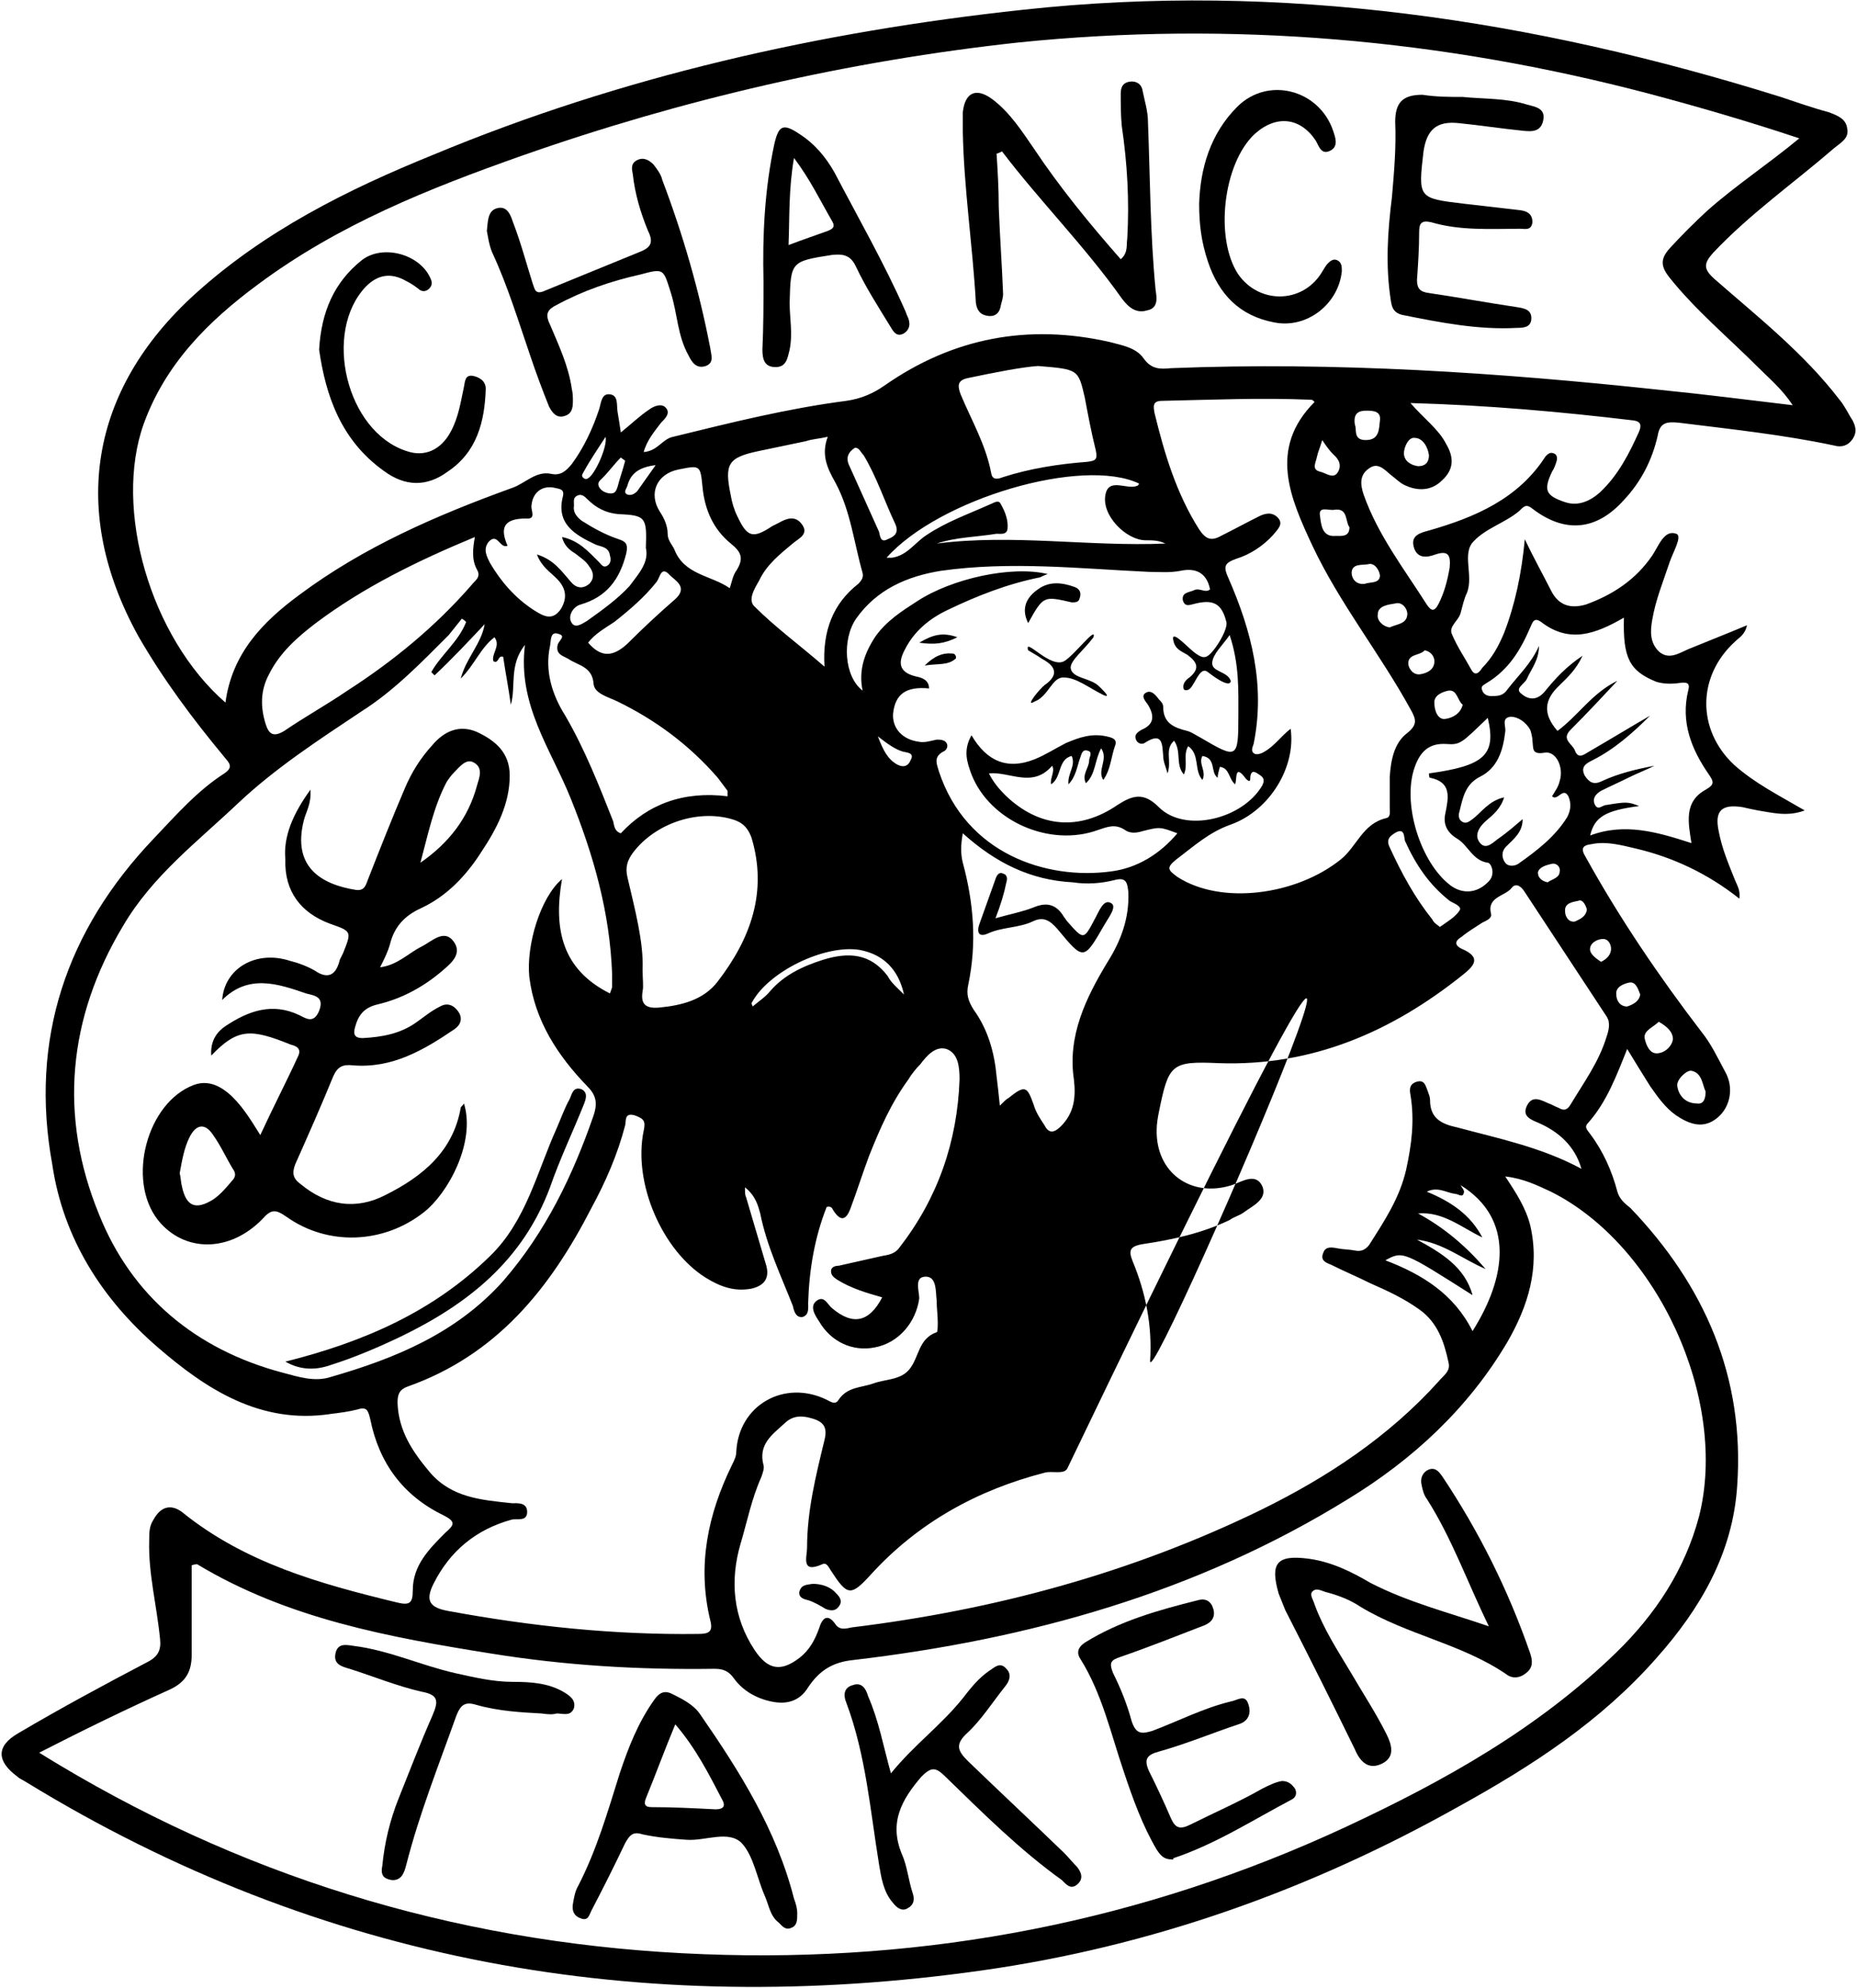 <?xml version="1.0" encoding="utf-8"?>
<!-- Generator: Adobe Illustrator 22.0.1, SVG Export Plug-In . SVG Version: 6.00 Build 0)  -->
<svg version="1.1" id="Layer_1" xmlns="http://www.w3.org/2000/svg" xmlns:xlink="http://www.w3.org/1999/xlink" x="0px" y="0px"
	 viewBox="0 0 170.5 182.5" style="enable-background:new 0 0 170.5 182.5;" xml:space="preserve">
<g>
	<path d="M140,49.5c0.9,1.9,1.7,3.3,2.4,4.7c0.7,1.4,1.8,1.7,3.2,1.3c2.5-0.9,4.6-2.3,6.1-4.5c0.6-0.9,1.1-2.4,2.2-2
		c0.6,0.2-0.3,1.7-0.6,2.6c-0.6,1.8-1.3,3.5-1.6,5.3c-0.2,1.1-0.2,2.1,0.6,2.9c0.9,0.8,1.8,0.2,2.7-0.2c1.7-0.7,3.5-1.4,5.4-2.2
		c-0.2,0.9-0.7,1.1-1.1,1.5c-3.5,3.2-3.5,8.1-0.1,11.3c1.9,1.7,4.1,2.8,6.5,4.2c-1.6,0.6-3,0.2-4.3,0c-0.5-0.1-1-0.2-1.4-0.3
		c-1.9-0.3-2.6,0.3-2.2,2.2c0.3,1.6,0.9,3,1.5,4.5c0.2,0.5,0.5,0.9,0.4,1.7c-2.9-2.3-6.1-3.8-9.5-4.6c-1.3-0.3-2.7-0.7-4.1-0.4
		c-0.8,0.1-1,0.4-0.5,1.2c3.1,5.6,6.7,10.9,10.6,16c0.9,1.1,1.5,2.4,2.2,3.7c0.8,1.4,0.5,3.2-0.7,4.2c-1.3,1.1-2.6,0.6-3.8-0.2
		c-1-0.7-1.7-1.7-2.4-2.7c-0.7-1.1-1.3-2.1-2.1-3.4c-1,2.5-1.9,4.9-3.6,6.8c-0.4,0.4,0,0.7,0.2,1c1.2,1.6,2,3.4,2.5,5.3
		c0.2,0.7,0.7,1.1,1.2,1.5c6.8,7.1,10.5,15.5,9.8,25.5c-0.4,6.2-3.4,11.3-7.4,15.8c-5.1,5.8-11.4,9.9-18.1,13.6
		c-13.7,7.7-28.3,12.9-43.9,15.1c-31.2,4.4-60.6-0.7-87.7-17.3c-0.3-0.2-0.6-0.3-0.8-0.5c-1.9-1.4-2-2.8,0.1-4
		c3.9-2.3,7.8-4.4,11.8-6.5c1-0.5,1.3-1.1,1.2-2.1c-0.3-3.1-1.1-6.1-1-9.1c0-0.7,0-1.3,0.4-1.9c0.6-1.1,1.5-1.5,2.6-0.7
		c5.8,4.7,12.7,6.6,19.7,8.3c1.2,0.3,1.5,0.1,1.5-1.1c0-2.3,1.5-3.8,3-5.3c0.8-0.7,1-1-0.2-1.6c-3.7-1.8-5.9-4.8-6.7-8.8
		c-0.2-0.8-0.3-1.2-1.2-0.9c-0.8,0.2-1.6,0.3-2.4,0.4c-6.5,1-11.5-2.3-15.9-6.1c-5.1-4.4-8.7-10-9.7-16.8C2.7,95.4,6.1,85.4,14.1,77
		c2-2.1,4-4.4,6.5-6c0.9-0.6,0.4-1,0-1.5c-2.9-3.5-5.6-7.1-7.9-11.1c-6.3-11.4-4.5-22.6,5.2-31.4c6.4-5.8,14-9.6,21.9-12.8
		C57.1,7,75.3,2.9,93.9,0.9c23.8-2.6,46.9,0.9,69.6,8c1.5,0.5,2.9,1,4.4,1.4c0.8,0.3,1.6,0.6,1.7,1.5c0.2,0.9-0.6,1.3-1.2,1.8
		c-3.7,3.2-7.7,6-11.1,9.6c-0.9,1-0.9,1.5,0.1,2.4c4,3.5,8.2,6.8,11.5,11.1c0.5,0.6,0.8,1.3,1.2,1.9c0.3,0.6,0.4,1.1,0,1.7
		c-0.4,0.6-1,0.8-1.7,0.6c-4.7-1-9.5-1.5-14.3-2.1c-1.1-0.1-1.7,0-1.9,1.2c-0.5,2.2-1.5,4.2-3.1,5.9c-2.5,2.8-5.4,3.1-8.4,0.8
		c-0.5-0.4-0.7-0.3-1.1,0.1c0,0-0.1,0.1-0.1,0.1c-1.3,1.1-3.1,1.6-4.2,2.8c-1.1,1.1,0,3.1-0.6,4.7c-0.3,0.6-0.4,1.2-0.6,1.9
		c-0.2,0.7-1.1,1.2-0.8,1.9c0.5,1.2,1.2,2.2,1.8,3.3c0.4,0.7,0.8,0.1,1-0.2c0.9-0.9,1.5-2,2-3.2C139.1,55.5,139.7,52.7,140,49.5z
		 M165.2,12.7c-4.8-1.6-9.3-2.9-13.8-4.1c-19-5-38.3-6.7-57.9-4.7C77.9,5.6,62.7,9.1,47.9,14.3c-8.5,3-16.8,6.3-24.2,11.8
		c-4.6,3.4-8.5,7.3-10.5,12.8c-2.8,7.8,0.6,19.6,7.5,25.6c0.6-4.5,3.4-7.4,6.8-9.9c5.9-4.4,12.6-7.3,19.5-9.8
		c1.2-0.4,2.2-1.6,3.6-1.3c0.9,0.2,1.4-0.3,1.9-0.9c1.1-1.5,1.9-3.2,2.5-5c0.2-0.6,0.2-1.5,1-1.4c0.8,0.1,0.6,1,0.7,1.6
		c0.1,0.6,0.2,1.2,0.3,1.9c1-0.8,1.7-1.5,2.6-2.1c0.4-0.3,1.1-0.6,1.5-0.2c0.5,0.5,0,1-0.4,1.4c-0.6,0.8-1.3,1.6-1.6,2.7
		c1.3-0.1,1.7-1.2,2.7-1.4c5.3-1.3,10.5-2.6,15.9-3.3c1.4-0.2,2.5-0.7,3.5-1.4c6.3-4.4,13.2-5.7,20.7-4c1.1,0.3,2.4,0.5,3.1,1.5
		c0.7,1,1.5,1,2.5,0.9c15.1-0.6,30.1,0.4,45,2c4,0.4,7.9,0.9,12.1,1.4c-1-1.5-2.1-2.4-3.2-3.5c-2.7-2.7-5.7-5.2-8.1-8.2
		c-0.8-1-0.9-1.7,0-2.7c1.1-1.2,2.3-2.4,3.5-3.5C159.4,17,162.3,15.1,165.2,12.7z M3.6,160.9c0.8,0.5,1.3,0.8,1.8,1.1
		c18.2,10.9,38,16.6,59.2,17.4c20.6,0.8,40.3-3,59-11.7c9-4.2,17.6-9,24.8-16c3.6-3.5,6.3-7.6,7.6-12.5c2.7-10.7-3.8-24.9-13.6-29.8
		c-1.3-0.6-2.5-1.2-4.2-1.4c1,1.5,1.9,2.9,2.3,4.5c0.9,3.9-0.2,7.4-2.1,10.7c-3.6,6.1-8.7,10.8-14.6,14.4
		c-13.9,8.6-29.3,12.9-45.5,14.8c-1.9,0.2-3.1,1-4.1,2.5c-0.8,1.3-2,1.6-3.4,1.3c-1.4-0.3-2.6-1-3.4-2.1c-0.5-0.7-1-0.9-1.8-0.9
		c-6.9,0.1-13.7-0.3-20.5-1.4c-9.4-1.5-18.7-3.2-27-8.2c-0.1,0-0.2,0-0.5,0.1c0,2.7,0,5.4,0,8.2c0,1.5-0.5,2.5-2,3.2
		C11.6,156.9,7.7,158.8,3.6,160.9z M42.8,57.1c-0.1-0.1-0.2-0.2-0.4-0.3c-0.4,0.5-0.8,1-1.2,1.5c-2.5,2.5-5,5.1-8,7
		c-3.9,2.6-7.9,5.2-11.3,8.4C18.1,77.3,14,80.4,11.3,85c-5.1,8.5-5.9,17.5-2.2,26.5c3,7.5,8.9,12.4,16.8,14.5c1.5,0.4,3,0.9,4.5,0.4
		c5.9-1.7,11.5-4,15.8-8.8c3.9-4.5,6.4-9.7,8.3-15.2c0.4-1.2,0.2-1.9-0.6-2.7c-2.7-2.8-4.8-6-5.3-10c-0.3-2.9,1-7.3,3-9
		c-0.8,4.6,0,8.3,4.4,10.5c0.1-0.3,0.2-0.5,0.2-0.6c0-0.4,0-0.8,0-1.2c-0.2-5.6-1.7-10.9-3.8-16.1c-1.8-4.5-4.9-8.6-4.2-14.1
		c-1.5,1.9-0.8,3.8-1.3,5.5c-0.2-1.5-0.5-3-0.7-4.4c-0.5-0.2-0.4,0.7-0.9,0.4c-0.2-0.7,0.7-1.4,0.1-2.2c-1.3,1-1.8,2.5-3.1,3.8
		c0.5-1.9,1.9-3.2,2.2-5c-1.5,1.6-3,3.2-4.6,4.7c-0.1-0.1-0.2-0.2-0.3-0.3C40.5,60.1,42.1,58.9,42.8,57.1z M145.2,107.3
		c-0.6-2.1-2.1-3.4-3.9-4.2c-0.7-0.3-1.6-0.6-1.1-1.6c0.5-1,1.3-0.5,2-0.2c0.3,0.1,0.6,0.3,0.9,0.4c0.5,0.3,0.8,0.2,1.1-0.3
		c1.2-2,2.6-3.9,3.3-6.2c0.2-0.6,0.4-1.3,0-1.9c-2.5-3.8-5-7.6-7.5-11.4c-0.3-0.5-0.8-0.9-1.2-0.4c-0.6,0.8-2.3,0.8-1.9,2.4
		c0.1,0.4-0.4,0.6-0.8,0.8c-0.6,0.4-1.3,0.8-1.9,1.3c-0.5,0.3-0.8,0.7,0,1.1c1.9,0.8,1.1,1.6,0.1,2.4c-6.5,5.2-13.8,8.4-22.4,8.1
		c-4.4-0.2-4.6,0.1-5.5,4.5c-0.1,0.5-0.2,1.1-0.2,1.6c-0.1,3.9,3.1,6.3,6.9,5.1c0.9-0.3,2.2-1.2,2.8,0.1c0.5,1.2-0.9,1.8-1.7,2.4
		c-0.4,0.3-0.9,0.4-1.3,0.7c-2.5,1.2-5.2,1.8-7.9,2.2c-1.3,0.2-1.4,0.6-1,1.6c1.2,2.9,1.8,5.9,1.6,9.1c-0.3,4.3,37.2-83.4-7.6,9.9
		c-0.3,0.6-1.4,0.2-2.1,0.4c-6.2,1.6-11.6,4.6-15.9,9.3c-1.9,2.1-2.2,2-3.7-0.3c-0.2-0.3-0.4-0.8-0.8-0.6c-2,0.9-1.4-0.7-1.4-1.5
		c0-3.4,0.8-6.6,1.6-9.9c0.3-1.2-0.1-1.7-1.2-2c-1-0.3-1.8-0.2-2.5,0.5c-1.1,1-2.4,1.9-1.9,3.8c0.1,0.3-0.1,0.8-0.2,1.1
		c-0.9,2-1.3,4.1-1.9,6.1c-1,3.4-0.7,6.8,1.3,9.8c1.2,1.8,2.4,2,4.1,0.7c0.9-0.7,1.4-1.6,1.8-2.7c0.3-1,0.8-1.4,1.5-0.4
		c0.4,0.6,1,0.4,1.5,0.3c13.1-1.6,25.7-5,37.6-10.8c6.1-3,11.7-6.7,16.3-11.8c0.4-0.5,1.1-0.9,0.9-1.7c-0.4-1.9-1-3.7-2.7-4.9
		c-1.4-1-2.9-1.7-4.5-2.4c-1.2-0.6-2.4-1.1-3.6-1.7c-0.5-0.2-1-0.4-0.7-1.1c0.2-0.6,0.8-0.5,1.3-0.4c0.5,0.1,1.1,0.1,1.6,0.2
		c0.5,0.1,0.9,0,1.3-0.5c1.4-2.2,2.8-4.3,3.4-6.9c0.5-2.3,0.8-4.5,0.4-6.9c-0.1-0.5-0.1-1,0.6-1.2c0.7-0.2,0.8,0.4,1,0.9
		c0.1,0.3,0.2,0.5,0.2,0.8c0,1.7,1.1,2.2,2.5,2.5C137.5,104.5,141.5,105.3,145.2,107.3z M68.4,109c0,0.5,0,0.7,0.1,0.9
		c0.6,2,1.2,4.1,1.8,6.1c0.4,1.2,0,2-1.3,2.3c-1.6,0.3-2.9-0.2-4.2-1c-4-2.5-6.7-8.7-5.7-13.5c0.2-0.9,0-1.1-0.8-1.4
		c-1-0.3-0.8,0.5-0.9,0.9c-0.7,2.7-1.8,5.2-3.1,7.6c-3.8,7.4-8.7,13.5-16.9,16.4c-0.8,0.3-0.9,0.8-0.9,1.5c0.1,2.6,1.4,4.5,3,6.4
		c2,2.3,4.7,2.5,7.5,2.8c0.5,0,1.4-0.1,1.4,0.8c0,0.9-0.9,0.6-1.4,0.7c-3.3,0.9-5.7,2.9-7.2,5.9c-0.8,1.6-0.3,2.2,1.4,2.5
		c7.6,1.4,15.2,2.2,22.9,2.1c1,0,1.4-0.2,1.1-1.3c-1.2-5-0.2-9.7,2-14.2c0.2-0.4,0.4-0.8,0.4-1.2c0.2-4.3,4.4-6.7,8.3-4.8
		c0.4,0.2,0.8,0.5,1.1,0c0.8-1.2,2.1-1.1,3.2-1.5c1.1-0.4,2.5-0.3,3.3-1.3c0.9-1.1,0.8-2.8,2.5-3.4c0.1,0,0.1-0.6,0.1-0.9
		c0-0.7-0.1-1.3-0.1-2c-0.1-0.9,0-2.2-1-2.2c-1.1,0-0.6,1.3-0.6,2c-0.3,2.2-1.9,4.1-4.1,4.5c-2,0.4-4-0.5-5.1-2.4
		c-0.4-0.6-0.9-1.4-0.2-1.9c0.7-0.5,1,0.4,1.4,0.7c1.9,1.6,3.4,1.3,4.6-1c-1.4-0.4-2.8-0.8-4.1-1.6c-0.3-0.2-0.6-0.4-0.6-0.8
		c0-0.4,0.4-0.5,0.7-0.5c1.3-0.3,2.7-0.6,4-0.9c0.6-0.1,1.2-0.2,1.6-0.8c3.5-4.5,5.3-9.7,5.5-15.4c0-1.1-0.1-2.4-1.2-2.8
		c-1-0.3-1.8,0.6-2.4,1.4c-0.4,0.4-0.8,0.9-1.1,1.4c-1.6,2.2-2.6,4.5-3.6,7c-0.6,1.6-1.1,3.2-1.7,4.8c-0.4,1.1-0.9,1.3-1.6,0.2
		c-0.1-0.2-0.2-0.4-0.6-0.3c-1.1,2.8-1.6,5.7-1.7,8.8c0,0.5,0.1,1.1-0.5,1.3c-0.6,0.1-0.8-0.5-0.9-1c-1.1-2.8-2.4-5.5-3-8.5
		C69.6,110.7,69.4,109.8,68.4,109z M107.2,71c-0.2-0.7-0.4-1.1-0.4-1.6c-0.1-1,0-2.3-1.7-1.2c-0.3,0.2-0.7,0-0.8-0.3
		c-0.2-0.5,0.2-0.7,0.5-0.9c1.2-0.5,1.2-1.3,0.6-2.3c-0.2-0.3-0.7-0.8-0.2-1.1c0.5-0.3,0.9,0.2,1.2,0.6c0.2,0.2,0.4,0.4,0.4,0.7
		c0,1.5,1,1.9,2.2,2.2c0.4,0.1,0.8,0.4,1.2,0.6c3.4,2,3.5,2,3.5-2c0-2.3,0.1-4.7-0.8-7.4c-0.7,1-1.5,1.7-1.6,2.5
		c-0.1,0.9,1.4,0.8,1.7,1.7c0,0,0.1,0.9-2.1-0.8c-0.6-0.5-1,0.6-1.4,1.2c-0.4,0.7-0.8,0.4-0.8,0.4c-0.2-0.5,0.2-0.9,0.5-1.1
		c1.1-0.9,0.6-1.5-0.2-2.1c-0.5-0.3-1.2-0.5-1.3-1.5c0-0.7,1.5,1,2.1,1.4c0.3,0.2,0.6,0.4,0.9,0.3c0.6-0.1,2.1-2.5,1.9-3.2
		c-0.4-1.6-1.1-2.1-2.8-1.7c-0.5,0.1-1,0.4-1.2-0.3c-0.1-0.7,0.5-0.7,1-0.9c0.5-0.3,1.1,0.3,1.5-0.1c-0.3-1.5-1.3-2-2.7-1.7
		c-1,0.2-2,0.1-2.9,0.1c-6.4-0.3-12.7-1-19.1-0.1c-3.1,0.5-5.9,1.7-7.8,4.4c-1.3,1.9-1.1,5.3,0.6,6.6c-0.4-1.9,0.2-3.5,1.2-5
		c1-1.4,2.4-2.3,3.8-3.2c3.2-2.1,8.7-3.3,12-2.5c-0.3,0.1-0.5,0.2-0.7,0.3c-3,0.6-5.8,1.7-8.5,3c-1.7,0.8-3.1,2-3.9,3.6
		c-0.6,1.1-0.7,2.1,1,2.5c0.5,0.1,1.2,0.3,1.2,1.1c-2.1-0.2-3.1,0.5-3.3,2.3c-0.1,1.3,0.8,2.4,2.4,2.6c0.5,0.1,1.1-0.1,1.6-0.2
		c0.3,0,0.7,0,0.9,0.3c0.2,0.3,0,0.7-0.3,0.8c-0.9,0.5-0.6,1.1-0.4,1.8c2.5,7.6,9.9,10,15.8,9.2c2.4-0.3,4.5-1.6,6.1-3.5
		c-1.6-0.6-1.6-0.6-3.2-0.2c-0.6,0.2-1.2,0.2-1.6-0.1c-0.9-0.6-1.6-0.3-2.5,0c-4.4,1.6-9.9-0.8-11.6-5.1c-0.4-1.1-0.8-2.2,0-3.6
		c1.4,2.4,3.3,3.2,5.8,2.2c1-0.4,1.9-1,2.9-1.5c1.2-0.5,2.3-0.9,3.7-0.6c0.4,0.1,1,0.2,0.8,0.8c-0.4,1.1-0.4,2.2-1.1,3.2
		c-0.6-0.9,0.5-1.9-0.2-2.9c-0.6,1.1-0.5,2.4-1.4,3.2c-0.4-0.8,0.3-1.4,0.3-2.1c0-0.3,0.4-0.8-0.2-0.9c-0.4-0.1-0.5,0.3-0.6,0.6
		c-0.3,0.8-0.4,1.8-1.1,2.5c-0.1-1,0.7-1.7,0.3-2.6c-1.3,0.3-0.9,2-1.9,2.6c-0.1-0.6,0.4-1.2,0.1-1.7c-1.8,2.1-3.9,0.5-5.8,0.7
		c0.4,0.8,0.9,1.4,1.5,2c3.1,3,6.8,3.3,10.3,0.9c1.4-0.9,2.4-1.2,3.8,0.2c2.4,2.4,7.7,1.1,9.5-2c0.3-0.6,0-0.8-0.3-1
		c-0.3-0.2-0.7-0.5-0.8,0.2c0,0.3,0,0.6-0.4,0.2c-1.1-1.5-0.8,0.1-1,0.5c-0.6-0.5-0.5-1.5-1.4-1.6c-0.1,0.4-0.2,0.7-0.2,1
		c-0.7-0.5-0.1-1.8-1.4-2c-0.4,0.7,0.4,1.4,0,2.2c-0.8-0.9-0.2-2.3-1.3-3.1c-0.5,0.8,0,1.7-0.4,2.6c-0.8-0.9-0.2-2.1-0.9-3.1
		C106.9,68.8,107.6,69.8,107.2,71z M118.5,66.9c0.5,3.5-1.9,7.5-5.5,8.8c-2,0.7-3.4,2-5,3.2c-1,0.8-0.7,1,0.1,1.6
		c4,2.6,10.9,1.7,15-1.6c1.5-1.2,2-3.3,4.2-3.8c0.4-0.1,0.3-0.6,0.3-1c0-0.9,0-1.9,0-2.8c0.1-1.5,0.4-3.1,1.6-4
		c1-0.8,0.8-1.3,0.3-2.2c-2.8-5.1-6.5-9.7-9-15c-2-4.3-4.1-8.9,0.2-13.2c-0.1-0.1-0.2-0.2-0.3-0.2c-4.6-0.2-9.1,0-13.7,0.1
		c-0.9,0-0.8,0.5-0.7,1.1c0.9,3.7,2,7.4,4.1,10.7c0.6,0.9,1.1,1.1,2,0.6c1.2-0.6,2.3-1.2,3.5-1.8c0.6-0.3,1.2-0.4,1.7,0.1
		c0.6,0.6,0,1.1-0.4,1.6c-0.9,1-2.1,1.8-3.4,2.2c-1.1,0.4-1.2,0.7-0.7,1.8c2.1,4.8,3.4,9.8,2.3,15.2c-0.1,0.3-0.3,0.7,0.1,0.9
		c0.2,0.1,0.6,0,0.9-0.2C117,68.5,117.6,67.6,118.5,66.9z M88.4,76.5c-0.2,1.1-0.2,1.9,0,2.7c1,3.7,1.3,7.4,0.5,11.2
		c-0.2,0.9,0,1.5,0.5,2.3c1.3,1.8,1.9,3.9,2.1,6.1c0.1,0.8,0.2,1.7,0.3,2.7c0.4-0.4,0.6-0.6,0.8-0.7c1.5-1.2,1.7-1.1,2.3,0.6
		c0.2,0.7,0.6,1.3,1,1.9c0.4,0.8,0.9,0.7,1.5,0.1c1.2-1.2,1.4-2.6,1.2-4.3c-0.6-4,1.1-7.5,3.1-10.8c1.2-1.9,2-4,1.9-6.4
		c-0.1-0.9-0.2-1.4-1.3-1.1c-1.2,0.3-2.5,0.4-3.8,0.2C94.6,80.8,91.4,79.2,88.4,76.5z M149.1,56.7c-2.6,1.5-5,2.4-7.6,0.4
		c-0.7-0.5-0.8,0.1-1,0.5c-0.9,2.1-2,3.9-4,5.1c-0.3,0.2-0.6,0.3-0.4,0.7c0.1,0.3,0.4,0.5,0.8,0.5c0.6,0,1.1,0,1.5-0.6
		c1-1.3,2.2-2.4,2.9-4c0,1.3-0.7,2.1-1.1,3c-0.2,0.5-1.2,0.9-0.5,1.4c0.7,0.6,1.5,0.6,2.2-0.3c0.9-1.1,1.9-2.2,3.4-3.2
		c-0.6,1.3-1.4,2-2.1,2.7c-1.4,1.3-1.6,2.6-0.2,4.2c1.9-1.4,3.2-3.5,5.5-4.6c-1.4,1.5-2.8,3-4.3,4.5c-0.9,0.9,0.2,1.3,0.4,1.9
		c0.3,0.8,0.8,0.4,1.3,0.1c1.9-1.1,3.7-2.2,5.6-3.3c-1.6,1.6-3.3,3.1-5.3,4.1c-0.6,0.3-1.1,0.6-0.7,1.4c0.4,0.6,0.8,0.9,1.6,0.5
		c1.5-0.7,3.2-1.1,4.8-1.4c-0.8,0.4-1.6,0.7-2.4,1.1c-0.8,0.4-1.7,0.8-2.5,1.2c-0.5,0.3-0.8,0.7-0.6,1.2c0.3,0.7,0.7,0.1,1.1,0.1
		c1.8-0.3,2-0.3,3,0.1c-3.1,0.4-4.1,1-4.5,2.7c3.2-1.2,6.2-0.3,9.3,0.7c-0.3-1.9-0.7-3.8,1.3-4.9c0.9-0.5,0.7-0.8,0.3-1.4
		c-1.6-2.3-2.6-4.8-1.9-7.7c0.2-0.7-0.1-0.8-0.8-0.7c-0.7,0.1-1.4,0.1-2.1-0.1C149.6,61.6,149,60.4,149.1,56.7z M129.5,37
		c1.3,1.5,2.6,2.4,3.3,3.8c0.7,1.2,0.7,2.3-0.4,3.3c-1,1-2.3,1-3.5,0.4c-0.4-0.2-0.8-0.6-1.2-0.9c-0.6-0.5-1.2-1.2-2-0.6
		c-0.9,0.6-0.8,1.5-0.5,2.4c1.3,3.7,3.7,6.8,5.8,10.1c0.4,0.6,0.7,0.7,1.1-0.1c0.5-1,0.8-2.1,1-3.3c0.1-1.1-0.1-1.6-1.3-1.2
		c-0.8,0.3-1.7,0.4-2-0.7c-0.3-1.1,0.7-1.3,1.4-1.5c4.2-1.2,8.2-2.9,10.7-6.8c0.2-0.2,0.4-0.4,0.7-0.3c0.4,0.1,0.4,0.5,0.3,0.8
		c-0.1,0.3-0.2,0.6-0.4,0.9c-0.8,1.7-0.6,2.2,1.2,2.8c1.2,0.4,2.3-0.1,3.2-0.9c1.7-1.6,2.7-3.6,3.6-5.6c0.2-0.5,0.2-0.9-0.5-1
		C143.3,37.8,136.6,37.2,129.5,37z M59,89c0,1,0.1,1.5,0,2c-0.2,1.2,0.3,1.6,1.5,1.5c2.1-0.2,4.1-0.7,5.4-2.4
		c3-3.9,4.6-8.2,3.1-13.2c-0.3-0.8-0.7-1.3-1.5-1.6c-3.2-1.1-7.3,0.2-9.4,3c-0.5,0.7-0.7,1.3-0.5,2.2C58.3,83.5,59.1,86.5,59,89z
		 M76,40.1c-0.9,0.2-1.4,0.2-2,0.4c-1.4,0.3-2.9,0.6-4.3,0.9c-2.9,0.6-3.2,1.2-2.6,4.1c0.1,0.6,0.3,1.3,0.6,1.9
		c0.9,1.9,1.4,2.1,3.2,0.9c0.2-0.1,0.4-0.2,0.6-0.3c0.7-0.4,1.5-0.7,2.1,0.1c0.7,0.9-0.2,1.3-0.7,1.7c-1.2,1-2.5,2-3.2,3.5
		c-0.4,0.7-1.1,1.8-0.4,2.4c1.9,1.9,4.1,3.5,6.4,5.5c-0.2-3.3,0.8-5.8,3.1-7.6c0.3-0.3,0.5-0.6,0.4-1c-0.8-2.8-1.1-5.7-2.5-8.3
		C75.9,42.9,75.4,41.7,76,40.1z M43.6,49.3c-5.3,2.2-10.2,4.6-14.6,7.9c-1.7,1.3-3.3,2.7-4.3,4.7c-0.8,1.5-0.8,3-0.3,4.6
		c0.3,0.9,0.7,1.2,1.7,0.6c1.9-1.3,3.9-2.4,5.8-3.7c4.2-2.7,8.1-5.9,11.4-9.7c0.3-0.4,0.9-0.7,0.5-1.4
		C43.3,51.4,43.4,50.4,43.6,49.3z M66.8,73.1c0-0.3,0-0.4,0-0.5c-0.3-0.4-0.6-0.8-0.9-1.2c-2.6-3-5.7-5.3-9.2-7
		c-0.8-0.4-2.1-0.7-2.2-1.6c-0.1-1.6-1.4-1.7-2.3-2.3c-0.5-0.3-1.2-0.4-1-1.3c0.1-0.4,0.8-0.8,0.1-1c-0.8-0.3-0.7,0.6-0.8,1.1
		c-0.5,2.3,0.2,4.5,1.4,6.4c1.8,3.1,3.1,6.4,4.4,9.7c0.1,0.4,0.1,0.9,0.7,1.1C59.5,73.8,62.8,72.6,66.8,73.1z M95.3,33.6
		c-1.5,0.1-4,0.6-6.4,1.1c-1,0.2-1,0.7-0.7,1.5c1,2.4,2.3,4.6,2.8,7.2c0.1,0.7,0.6,0.6,1.1,0.4c2.5-0.8,5.1-1.2,7.7-1.4
		c0.8-0.1,1-0.2,0.8-1.1c-0.4-1.6-0.7-3.2-1-4.8C99,33.9,99,33.9,95.3,33.6z M86,49.9c7-0.9,14,0.3,21,0c-0.6-0.3-1.2-0.3-1.8-0.3
		c-1.8,0-4.1-2.3-3.7-4.2c0.3-1.6,2-0.4,2.9-0.8c0.1,0,0.1-0.1,0.2-0.2c-5.2-2.5-18.4,1.4-23.2,6.8c0.2,0,0.4,0,0.5,0
		c1.4-0.2,2.1-1.4,3.2-2.1c1.8-1.2,3.8-1.9,5.8-2.8c0.3-0.1,0.8-0.5,1,0c0.4,0.7,0.7,1.5,0.6,2.3c-0.1,0.5-0.6,0.4-1,0.4
		C89.7,49.3,87.8,49.3,86,49.9z M138.1,73.2c-0.3,1-1,1.6-1.6,2.1c-0.7,0.6-1.2,1.4-0.6,2.1c0.6,0.7,1.3-0.2,1.8-0.5
		c0.7-0.5,1.4-1.1,2.1-1.7c0,1.2-0.8,1.8-1.5,2.5c-0.5,0.5-0.4,1.1-0.1,1.5c0.3,0.4,0.9,0.3,1.2,0.1c1.7-1.2,3.4-2.5,4.5-4.3
		c0.3-0.6,0.4-1.2,0.1-1.9c-0.5-0.9-1,0.5-1.5,0c0.3-0.5,0.6-0.9,0.7-1.4c0.4-1.2-0.3-2.8-1.4-2.6c-1.2,0.2-1-0.4-1.1-1.1
		c0-0.3-0.1-0.7-0.2-1c-0.4-0.7-1.1-1.2-1.8-1.2c-0.9,0.1-0.4,0.9-0.5,1.4c-0.2,1.7-0.7,3.3-2.3,4.1c-1.4,0.7-1.6,2-1.9,3.2
		c-0.1,0.3-0.1,0.7,0.2,0.9c0.4,0.3,0.7,0,1-0.2C136,74.6,136.7,73.5,138.1,73.2z M46.6,50.1c-0.7,0.3-0.9-1.2-1.7-0.4
		c-0.6,0.7-0.2,1.4,0.1,2c1,1.7,2.3,3.2,4,4.3c0.8,0.5,1.7,1.1,2.5-0.1c0.6-1,0.5-1.9-0.4-2.8c-0.6-0.6-1.4-1.1-1.8-2.2
		c1.6,0.5,2.3,1.6,3.1,2.5c0.5,0.6,1.1,0.7,1.7,0.2c0.5-0.5,0.4-1.1,0-1.6c-0.3-0.5-0.8-0.8-1.3-1.2c-0.5-0.3-1-0.7-1.2-1.5
		c1.5,0.3,2.4,1.3,3.4,2.3c0.2,0.2,0.4,0.6,0.8,0.3c0.3-0.2,0.3-0.6,0.2-0.9c-0.1-0.8-0.8-0.8-1.3-1c-1.9-0.9-3.7-1.9-3-4.5
		c0.1-0.6-0.3-0.6-0.7-0.7c-1.2-0.3-2.1,0.4-2.2,1.6c-0.1,0.4,0.5,1.3-0.5,1.2C46.2,47.6,45.9,48.5,46.6,50.1z M136.6,65.9
		c-2.4,2.3-2.5,2.5-3.8,2.4c-1.6-0.1-2.4,0.7-2.9,2.1c-1.2,3.3,0.5,8.8,3.3,10.9c1.1,0.8,2.4,0.7,3.4-0.3c0.8-0.7,0.3-1.8,0-1.8
		c-1.4-0.2-1.8-1.6-2.8-2.2c-1-0.6-1.3-1.4-1.1-2.3c0.3-1.5,0.6-2.9-1.4-3.3c-0.1,0-0.1-0.3-0.1-0.4
		C136.3,70.3,137.4,69.3,136.6,65.9z M135.2,118.9c-6.3-4-6.4-4.1-8-3.2c3.4,1.3,6.3,3.1,8,6.5c3.1-4.9,3.9-10.3-1.1-13.4
		c0.1,0.2,0.4,0.5,0.3,0.7c-0.1,0.5-0.5,0.1-0.8,0.1c-0.8-0.1-1.6-0.7-2.6-0.2c2.2,0.9,4,2.1,5.1,4.2c-1.9-0.9-3.6-2.4-5.9-2.2
		c2.4,1.3,4.4,3,6.2,5.1c-2.1-0.9-3.9-2.4-6.3-2.7C132.3,115,134.5,116.3,135.2,118.9z M67,54c0.2-0.6,0.3-1.2,0.6-1.6
		c0.7-1.1,0.5-1.7-0.5-2.5c-1.6-1.3-2.4-3.1-2.6-5.2c-0.2-2-0.2-2-2.2-1.6c-2,0.4-2.8,2.2-1.7,3.9c0.4,0.6,0.7,1.3,0.7,2
		c0,0.6,0.4,1,0.6,1.4C62.8,52.8,65.3,52.8,67,54z M59.3,50.3c0.1-2.8,0-3-2.5-3.1c-1.2-0.1-2.1-0.6-2.9-1.4
		c-0.2-0.2-0.5-0.5-0.9-0.3c-0.4,0.2-0.3,0.5-0.3,0.9c-0.1,0.6,0.2,1,0.7,1.4c1.1,0.7,2.2,1.3,3.4,1.7c0.6,0.2,0.9,0.4,0.7,1.3
		c-0.6,2.4-1.8,4-4.2,4.7c-0.7,0.2-1.1,1-0.9,1.5c0.3,0.8,1,0.3,1.5,0c1.4-1,2.8-2,3.9-3.2C58.7,52.6,59.6,51.6,59.3,50.3z M54,59
		c1.2,1.4,2.3,1.3,3.6,0.1c1.4-1.4,2.9-2.8,4.4-4.1c1.2-1.1,0-1.7-0.5-2.2c-0.8-0.9-0.9,0.2-1.2,0.6c-1.1,1.4-2.5,2.6-3.9,3.7
		C55.5,57.7,54.6,58.2,54,59z M132.2,85.1c0.7-0.5,1.4-0.9,1.8-1.5c0.3-0.4-0.6-0.7-0.9-0.9c-1.9-1.5-3.1-3.3-4.1-5.5
		c-0.1-0.3,0-1.2-0.8-0.8c-0.5,0.3-1,0.6-0.6,1.4c1.1,2.4,2.3,4.6,3.9,6.6C131.7,84.8,132,84.9,132.2,85.1z M78.5,41.1
		c-0.6,0.4-0.9,0.9-0.5,1.7c0.9,2,1.8,4,2.7,6c0.1,0.3,0.1,1.1,0.8,0.7c0.5-0.2,1.1-0.5,0.7-1.4c-1-2.1-1.7-4.3-2.9-6.3
		C79,41.5,78.9,41.1,78.5,41.1z M83,91.3c-0.5-2.3-1.9-3.7-4.1-4.1c-3.2-0.5-8.4,2-9.9,4.9c0,0.1,0.1,0.2,0.1,0.3
		c0.6-0.5,1.2-0.9,1.6-1.4c1.3-1.5,3-2.3,4.9-2.9c2.3-0.7,4.3-0.6,5.9,1.5C81.8,90.2,82.4,90.7,83,91.3z M156.6,100.2
		c-0.3-0.6-0.3-1.7-1.3-1.9c-0.4-0.1-1.4,0.8-1.3,1.4c0.1,0.8,0.7,1.6,1.8,1.6C156.4,101.4,156.6,100.9,156.6,100.2z M124.4,39
		c0.2,0.4-0.2,1.4,1,1.4c1.3,0,1.2-1.1,1.3-1.8c0.1-0.8-0.5-0.9-1.2-0.9C124.9,37.7,124.2,37.8,124.4,39z M123.9,48.4
		c-0.4-0.5-0.1-1.8-1.4-1.6c-0.5,0.1-1.5-0.4-1.3,0.6c0.1,0.8,0.2,1.9,1.4,1.8C123.2,49.2,123.9,49.3,123.9,48.4z M152.3,93.8
		c-0.5,0.5-1.4,0.8-1.3,1.5c0.1,0.5,0.4,1.4,1.1,1.4c0.7,0,1.4-0.6,1.5-1.3C153.6,94.7,153,94.2,152.3,93.8z M134.3,64.7
		c-0.5-0.4-0.5-1.4-1.3-1.3c-0.5,0.1-1.4,0.4-1.3,1.2c0,0.6,0.3,1.5,1,1.4C133.4,65.9,134.1,65.5,134.3,64.7z M121.4,40.4
		c-0.2,0.7-0.4,1.1-0.5,1.6c-0.1,0.5-0.5,1.1,0.3,1.3c0.5,0.1,1.2,0.7,1.6,0.1c0.4-0.6,0.2-1.2-0.4-1.7
		C122.1,41.4,121.8,41,121.4,40.4z M127.6,57.6c0.6-0.3,1.5-0.3,1.6-1.1c0.1-0.5-0.4-1.3-1.1-1.1c-0.6,0.1-1.6,0.2-1.6,1
		C126.4,56.9,126.9,57.5,127.6,57.6z M131.2,41.8c-0.1-0.8-0.6-1.6-1.3-1.6c-0.6-0.1-1,0.9-1,1.4c0,0.7,0.6,1.1,1.3,1.2
		C130.9,42.8,131.2,42.4,131.2,41.8z M125.3,53.6c0.5-0.2,1.3,0,1.4-0.7c0-0.5-0.5-1.3-1.1-1.1c-0.5,0.1-1.5-0.1-1.5,0.8
		C124.1,53,124.4,53.7,125.3,53.6z M57.4,42.3c-0.1-0.1-0.3-0.2-0.4-0.3c-0.6,0.6-1.1,1.3-1.7,1.9c-0.2,0.2-0.5,0.4-0.3,0.8
		c0.2,0.4,0.7,0.6,1.1,0.6c0.4,0,0.5-0.3,0.6-0.6C56.9,43.9,57.2,43.1,57.4,42.3z M130.8,59.7c-0.4,0.5-1.5,0.3-1.5,1.2
		c0,0.4,0.4,1.1,1.1,1c0.6-0.1,1.3-0.4,1.3-1.2C131.7,60.3,131.4,59.8,130.8,59.7z M150.6,91.3c-0.2-0.5-0.4-1.2-1-1.1
		c-0.5,0.1-1.3,0.4-1.2,1.1c0,0.5,0.3,1.1,1,1.1C150,92.2,150.5,91.9,150.6,91.3z M80.6,67.6c0.5,1.3,0.9,2.1,1.8,2.6
		c0.6,0.3,1,0.1,1.2-0.4c0.4-0.7-0.3-0.7-0.7-0.8C82.2,68.8,81.5,68.3,80.6,67.6z M60.2,42.7c-1.6,0.2-2.3,0.8-2.6,1.9
		c-0.1,0.3-0.4,0.6,0,0.8c0.3,0.1,0.6,0,0.9-0.3C59,44.4,59.5,43.7,60.2,42.7z M147,88.3c0.4-0.2,0.8-0.5,0.9-1
		c0.1-0.5-0.2-1.1-0.7-1.1c-0.5,0-1.1,0.3-1.2,0.8C145.9,87.5,146.4,87.9,147,88.3z M145.7,83.5c-0.1-0.4-0.4-1-0.8-0.8
		c-0.5,0.1-1.3,0.2-1.2,1c0,0.4,0.3,1,0.9,0.9C145,84.4,145.6,84.2,145.7,83.5z M55.6,40.1c-0.7,1.1-1.4,2.1-2,3.2
		c-0.1,0.2-0.3,0.4,0,0.6c0.1,0.1,0.3,0.1,0.4,0C54.6,43.6,55.8,41,55.6,40.1z M142.1,81c0.4-0.3,1.1-0.4,1.1-1
		c0.1-0.4-0.3-0.8-0.7-0.7c-0.5,0.1-1.2,0.3-1.3,0.8C141.2,80.6,141.6,80.9,142.1,81z"/>
	<path d="M91.5,14.1c0.1,1.6,0.2,3.2,0.2,4.9c0.1,2.7,0.3,5.4,0.4,8c0,0.3-0.1,0.6-0.2,1c-0.1,0.7-0.5,1.1-1.2,1
		c-0.7-0.1-1-0.5-1.1-1.2c-0.3-5.3-1.1-10.5-1.2-15.7c0-0.6,0-1.2,0-1.8c0.2-1.8,1.2-2.3,2.7-1.2c1.6,1.2,2.7,2.9,3.8,4.5
		c2.4,3.6,5.1,6.9,8,10.2c0.7-0.6,0.5-1.3,0.6-1.9c0.2-3.5,0-6.9-0.5-10.3c-0.1-1-0.1-2-0.1-3c0-0.6,0.2-1,0.8-1.1
		c0.6-0.1,1.1,0.2,1.2,0.8c0.2,1,0.5,1.9,0.5,2.9c0.2,5.1,0.2,10.3,0.7,15.4c0.1,0.7,0.3,1.7-0.8,1.9c-1,0.3-1.7-0.3-2.3-1.1
		c-3.4-4.8-7.5-8.9-11-13.5C91.8,14,91.6,14.1,91.5,14.1z"/>
	<path d="M134.3,8.9c2,0.2,4,0.1,5.9,0.7c0.7,0.2,1.7,0.3,1.5,1.4c-0.2,1.1-1,1.1-1.9,1c-2-0.2-3.9-0.5-5.9-0.7
		c-2-0.2-2.9,0.6-3.2,2.6c-0.5,4.3-0.5,4.3,3.7,4.8c1.7,0.2,3.5,0.4,5.2,0.6c0.7,0.1,1.1,0.4,1.1,1.1c-0.1,0.8-0.7,0.6-1.1,0.6
		c-2.7,0-5.5,0.2-8.2-0.6c-0.9-0.2-1.1,0.1-1.1,0.9c0,1.5-0.1,3-0.2,4.4c0,0.8,0.3,1.1,1.1,1.2c2.7,0.4,5.4,0.9,8.1,1.3
		c0.6,0.1,1.3,0.2,1.3,1c0,0.8-0.6,0.9-1.3,0.9c-3.6,0.2-7.1-0.5-10.6-1.2c-0.7-0.2-0.9-0.6-1-1.3c-0.5-3.2-0.3-6.3,0.1-9.5
		c0.2-2.3,0.4-4.6,0.3-6.9c0-1.8,0.7-2.5,2.5-2.5C131.9,8.9,133.1,8.9,134.3,8.9z"/>
	<path d="M44.7,21.2c0.1-1,0.1-1.9,1-2.1c0.9-0.2,1.2,0.7,1.4,1.3c0.7,1.8,1.2,3.7,1.8,5.6c0.2,0.5,0.2,1.1,1.1,0.7
		c2.9-1.2,5.9-2.4,8.8-3.6c1-0.4,1.2-0.9,0.7-1.9c-0.7-1.7-1.2-3.4-1.4-5.2c-0.1-0.5-0.2-1,0.4-1.3c0.6-0.3,1.1,0,1.5,0.4
		c0.3,0.4,0.7,0.9,0.8,1.4c1.9,5,3.4,10.2,4.4,15.4c0.1,0.7,0.4,1.4-0.4,1.7c-0.9,0.3-1.3-0.4-1.6-1c-1-1.8-1-3.8-1.6-5.7
		c-0.7-2.2-0.6-2.3-2.8-1.7c-2.7,0.6-5.3,1.5-7.7,2.8c-0.8,0.4-1.1,0.8-0.6,1.8c0.8,1.9,1.7,3.8,2,5.9c0.1,0.4,0.1,0.8,0.1,1.1
		c0,0.7-0.1,1.2-0.8,1.4c-0.7,0.2-1.1-0.3-1.4-0.9c-0.6-1.5-1.2-3.1-1.7-4.6c-1.1-3.2-2.1-6.5-3.5-9.5
		C44.9,22.5,44.8,21.7,44.7,21.2z"/>
	<path d="M70.1,25.8c-0.1-4.2,0.1-8.4,1-12.6c0.4-1.7,0.8-1.9,2.3-0.9c1.4,0.9,2.4,2.1,3.2,3.5c2.2,4.2,4.6,8.4,6.5,12.7
		c0.1,0.2,0.1,0.3,0.2,0.5c0.3,0.6,0.3,1.2-0.3,1.6c-0.7,0.4-1-0.2-1.3-0.7c-1.1-1.8-2.2-3.5-3.1-5.4c-0.5-1.1-1.2-1.2-2.2-1.1
		c-3.8,0.6-3.8,0.6-3.9,4.4c0,1.4,0.3,2.8,0,4.3c-0.2,0.8-0.3,1.6-1.3,1.6c-1,0-1.2-0.7-1.2-1.6C70.1,30,70.1,27.9,70.1,25.8z
		 M72.9,14.5c-0.5,2.9-0.4,5.4-0.5,8c1.3-0.5,2.5-0.9,3.6-1.3c0.5-0.2,0.7-0.4,0.4-0.9C75.3,18.4,74.4,16.5,72.9,14.5z"/>
	<path d="M110.1,18.7c0.1-3.2,1-6.4,3.5-8.9c2.8-2.8,7.5-1.6,8.8,2.2c0.2,0.6,0.5,1.4-0.2,1.8c-0.9,0.5-1.1-0.4-1.4-0.9
		c-1.4-2.1-3.6-2.4-5.6-0.6c-2.9,2.7-3.7,9.6-1.5,12.9c1.9,2.7,5.8,2.7,7.6-0.1c0.2-0.3,0.4-0.7,0.6-0.9c0.2-0.2,0.5-0.5,0.9-0.3
		c0.4,0.2,0.4,0.6,0.4,1c-0.3,3-3.2,5.3-6.2,4.7c-3.2-0.6-5.1-2.6-6.1-5.6C110.3,22.2,110.1,20.6,110.1,18.7z"/>
	<path d="M29.3,32.1c0.2-3.5,1.4-6.2,3.9-8.2c1.9-1.5,5.3-0.6,6.3,1.6c0.2,0.4,0.2,0.7-0.1,1c-0.3,0.3-0.7,0.3-1,0
		c-0.4-0.3-0.7-0.5-1.1-0.7c-1.4-0.8-2.6-0.6-3.7,0.5c-4,4.2-1.8,13.3,3.7,15.1c1.7,0.6,3.2-0.1,4.1-1.8c0.7-1.3,0.9-2.7,1.2-4.1
		c0.1-0.5,0.1-1.1,0.8-1c0.5,0.1,1.2,0.4,1.2,1.2c-0.1,3-0.8,5.8-3.5,7.6c-1.9,1.4-3.9,1.4-5.9-0.1C31.3,40.4,29.9,36.3,29.3,32.1z"
		/>
	<path d="M136.7,149.3c-2-4.1-3.4-8.1-5.7-11.7c-0.3-0.4-0.4-0.9-0.5-1.4c-0.1-0.6,0.2-1.1,0.7-1.3c0.6-0.2,0.9,0.2,1.2,0.6
		c3.4,5.1,6.1,10.5,8.1,16.3c0.2,0.6,0.3,1.3-0.4,1.8c-0.6,0.5-1.3,0.5-1.8,0.1c-4.1-2.8-9.1-3.6-13.4-6.2c-0.9-0.6-1.9-1-3-1.3
		c-0.5-0.1-1-0.5-1.4-0.1c-0.3,0.3,0.1,0.8,0.2,1.2c0.8,2.2,2.1,4.2,3.3,6.2c1.1,1.9,2.3,3.7,3.3,5.7c0.5,1,0.8,2.1-0.4,2.7
		c-1.2,0.6-2-0.1-2.5-1.3c-2.1-4.3-4.2-8.5-6.4-12.8c-0.2-0.5-0.4-1-0.6-1.5c-0.8-2.8-0.2-3.6,2.8-3.2c2.1,0.3,3.9,1.2,5.6,2.2
		C129.3,147.1,132.9,148,136.7,149.3z"/>
	<path d="M73.2,175.6c0,0.7,0,1.2-0.6,1.4c-0.5,0.2-0.8-0.2-1.1-0.5c-0.8-0.6-0.9-1.6-1.3-2.5c-0.7-1.6-1-3.6-2.1-4.8
		c-1.2-1.2-3.3-0.2-5-0.3c-1.4-0.1-2.7-0.2-4.1-0.5c-0.9-0.3-1.2,0.1-1.6,0.8c-1,2.1-2,4.1-3.1,6.2c-0.2,0.4-0.3,1-1,0.7
		c-0.6-0.2-0.8-0.7-0.7-1.3c0.1-0.6,0.2-1.2,0.5-1.7c1.7-3.3,2.7-6.8,3.8-10.3c0.8-2.4,1.7-4.7,3.2-6.8c0.5-0.7,1-0.8,1.6-0.5
		c1,0.5,2,1,2.6,1.9c3.6,5.2,7,10.6,8.6,16.9C73.1,174.8,73.2,175.3,73.2,175.6z M62,158.3c-1,2.4-1.8,4.6-2.7,6.8
		c-0.2,0.5-0.1,0.8,0.5,0.8c2,0,3.9,0.1,5.9,0.2c0.6,0,1-0.2,0.6-0.9C65.1,162.9,63.9,160.5,62,158.3z"/>
	<path d="M107.6,170.7c-0.7,0-1-0.3-1.4-0.9c-1.3-2.2-2.2-4.7-3-7.1c-1.2-3.5-2-7.2-4-10.4c-0.4-0.6-0.2-1.1,0.4-1.5
		c3.2-2,6.8-3,10.4-3.9c0.7-0.2,1.2,0.1,1.4,0.8c0.2,0.7-0.1,1.2-0.8,1.5c-2.6,1-5.1,2-7.7,2.9c-0.9,0.3-1.1,0.5-0.7,1.5
		c0.7,1.4,1.3,2.9,1.7,4.4c0.4,1.2,0.9,1.2,1.9,0.9c2.4-0.9,4.7-2.1,7.2-2.7c0.6-0.1,1.3-0.7,1.6,0.2c0.3,0.8,0.1,1.6-0.9,1.9
		c-2.4,0.8-4.8,1.8-7.3,2.5c-1.1,0.3-1.4,0.7-0.9,1.8c0.7,1.4,1.4,2.9,2,4.3c0.4,0.9,0.8,1.1,1.8,0.6c2.2-1.1,4.5-2.1,6.6-3.3
		c0.6-0.3,1.2-0.6,1.8-0.7c0.6,0,0.9,0.3,1.2,0.7c0.2,0.4,0.1,0.8-0.3,1c-3.6,1.9-7,4.1-10.9,5.4
		C107.8,170.7,107.7,170.7,107.6,170.7z"/>
	<path d="M81.8,162.8c2.1-2.6,4.6-4.4,6.6-6.9c0.7-0.9,1.4-1.8,2.4-2.5c0.5-0.3,1-0.9,1.6-0.2c0.5,0.5,0.3,1.1-0.1,1.6
		c-1.2,1.5-2.2,3.1-3.5,4.3c-1.2,1.1-0.8,1.7,0.1,2.6c2.9,2.8,5.9,5.6,8.8,8.4c0.4,0.4,0.8,0.9,1.2,1.3c0.4,0.5,0.6,1.1,0,1.6
		c-0.6,0.5-1,0-1.4-0.4c-3.9-2.8-7.3-6.2-10.7-9.5c-0.9-0.9-1.3-0.9-2.2,0c-1.8,2.1-3,4.2-1.8,7.1c0.5,1.1,0.6,2.4,1,3.6
		c0.2,0.6,0.1,1.1-0.5,1.4c-0.5,0.3-1-0.1-1.3-0.5c-0.9-1-1.1-2.4-1.3-3.6c-0.8-4.9-1.2-10-3-14.8c-0.3-0.7-0.2-1.4,0.6-1.6
		c0.8-0.3,1.2,0.3,1.4,1C80.7,158,81.1,160.3,81.8,162.8z"/>
	<path d="M49.7,157.3c-1.8-0.1-3.9-0.2-6-0.8c-1-0.3-1.4,0-1.8,1c-1.6,4.5-3.4,9-4.6,13.7c-0.1,0.4-0.2,0.7-0.4,1
		c-0.3,0.4-0.8,0.5-1.3,0.3c-0.6-0.2-0.6-0.7-0.5-1.2c0.2-2.1,0.7-4.2,1.5-6.2c1-2.5,2-5.1,3.1-7.6c0.5-1.2,0.7-1.9-1-2.2
		c-2.2-0.5-4.4-1.4-6.6-2.1c-0.7-0.2-1.5-0.4-1.3-1.4c0.2-1,1-0.8,1.7-0.7c3.2,0.4,6.2,1.8,9.3,2.5c1.8,0.4,3.5,0.8,5.3,0.8
		c1.6,0,3.2,0.1,4.6,0.9c0.5,0.3,1.2,0.7,1,1.5c-0.3,0.8-1,0.5-1.6,0.5C50.8,157.4,50.4,157.4,49.7,157.3z"/>
	<path d="M28.5,72.5c0.1,1.3-0.4,2-0.6,2.8c-1.1,4.3,1.6,5.9,4.8,6.4c0.8,0.1,0.9-0.5,1.1-1c1.1-2.8,2.2-5.6,3.4-8.4
		c0.6-1.4,1.4-2.7,2.5-3.9c1.1-1.3,2.5-1.9,4.1-1.2c1.7,0.8,3,1.9,3,4c0,2.6-1.2,4.9-2.6,7c-1.4,2.2-3.2,4.1-5.6,5.2
		c-1.5,0.7-2.4,1.7-2.8,3.3c-0.2,0.7-0.5,1.3-0.9,2.1c1.6-0.2,2.6-1.3,3.8-1.9c1-0.5,2.1-1.7,3-0.4c0.8,1.2-0.5,2.1-1.3,2.8
		c-1.7,1.4-3.6,2.4-5.7,2.9c-1.3,0.3-1.8,1-2.1,2.1c-0.2,0.7,0,1,0.7,1c1.8-0.1,3.5-0.4,5-1.5c0.7-0.5,1.3-1,2.1-1.4
		c0.7-0.4,1.3-0.1,1.7,0.5c0.4,0.6,0.2,1.2-0.4,1.6c-2.8,1.9-5.7,3.6-9.3,3.3c-0.9-0.1-1.4,0.1-1.8,1c-1.1,2.7-2.3,5.4-3.5,8.1
		c-0.3,0.8-0.2,1.3,0.5,1.8c2.4,2,5.1,2.4,7.8,1c3.4-1.7,6.2-4,6.9-8c0-0.1,0.2-0.2,0.3-0.4c1.1,3.6-1.5,8.3-3.7,10
		c-3.7,2.9-8.8,3.1-12.6,0.4c-1-0.7-1.4-0.7-2.2,0.2c-3,3.1-7.2,3.1-9.6,0.1c-2.9-3.7-1-10.8,3.3-12.4c1.1-0.4,2.1-0.1,3.1,0.7
		c1.2,1,2,2.3,3,3.9c1.2-2.6,2.4-4.9,3.5-7.3c0.3-0.7-0.3-0.9-0.7-1c-3.7-1.5-4.9-1.5-7.3,1c-0.1-1.2,0.4-2.1,1.3-2.7
		c2.1-1.4,4.3-2.2,6.8-1c0.6,0.3,1.3,0.8,1.8-0.4c0.5-1.3-0.4-1.4-1.2-1.6c-2.6-0.9-5.3-1.8-7.7,0.6c0.2-2.9,3.1-4.6,6.2-3.6
		c0.8,0.2,1.6,0.5,2.3,0.9c1.3,0.9,2,0.3,2.3-1c0.1-0.2,0.2-0.4,0.3-0.6c0.8-2,0.8-2-1.2-2.7c-2.7-1-4.2-3-4.1-5.9
		C26,76.8,26.9,74.7,28.5,72.5z M16.5,107.7c0.1,0.4,0.1,0.8,0.2,1.2c0.4,1.9,1.3,2.2,2.9,1.2c0.7-0.5,1.2-1.1,1.7-1.7
		c0.2-0.2,0.4-0.5,0.2-0.9c-0.7-1.1-1.2-2.3-2-3.4c-0.7-1-1.5-0.9-2.1,0.3C16.9,105.4,16.7,106.6,16.5,107.7z M38.6,79.2
		c2.6-1.8,4.4-4.1,5.2-7.1c0.2-0.7,0.6-1.6-0.3-2.1c-0.7-0.4-1.3,0.4-1.8,0.9c-0.3,0.3-0.5,0.6-0.7,0.9
		C39.8,74.1,39.3,76.6,38.6,79.2z"/>
	<path d="M26.2,125c7.2-1.8,13.6-4.6,18.8-9.7c3.3-3.2,4.3-7.7,6.1-11.7c0.4-0.9,0.7-1.8,1.2-2.7c0.2-0.4,0.3-1.2,1.1-0.9
		c0.6,0.3,0.4,0.9,0.2,1.4c-1,2.5-2.2,5-3.1,7.6c-2.5,6.7-7.5,10.7-13.7,13.7c-2.1,1-4.2,1.9-6.4,2.6C29,125.8,27.6,125.8,26.2,125z
		"/>
	<path d="M74.6,145.4c0.9,0,1.7,0.3,2.2,0.9c0.3,0.3,0.6,0.7,0.2,1.2c-0.3,0.4-0.7,0.4-1.2,0.2c-0.5-0.3-1-0.6-1.6-0.8
		c-0.5-0.1-0.9-0.3-0.8-0.8C73.6,145.4,74.2,145.5,74.6,145.4z"/>
	<path d="M95,64.4c-1,0.6,0.5-1.2,0.9-1.5c1.3-0.9,1.1-1.7-0.2-2.4c-0.3-0.2-0.6-0.4-1.3-0.8c-0.4-1.3,2,1.7,3.3,1
		c0.9-0.5,3-3.3,2.7-2.2c-0.9,1.2-2.1,2.1-2.1,2.8c0.1,1,1.8,0.9,2.6,1.7c0.1,0.1,1.3,1.2,0.4,0.8c-1.4-0.7-2.5-1.6-3.6-1.6
		C96.6,62.1,96.3,63.9,95,64.4z"/>
	<path d="M94.4,57.2c-0.7-1.4-0.1-2.4,0.9-3.1c1.1-0.8,2.3-0.6,3.4-0.2c0.5,0.2,0.6,0.6,0.4,1.1c-0.1,0.3-0.4,0.3-0.7,0.3
		C95.8,54.7,95.8,54.7,94.4,57.2z"/>
	<path d="M87.9,58.5c-1.2,0.6-2.1,0.7-3.5,0.5C85.6,58.3,86.5,58,87.9,58.5z"/>
	<path d="M84.9,61.1c0.9-0.9,1.7-1.2,2.6-1.1c0.2,0,0.4,0.4,0.2,0.5C87,61.1,86.1,60.9,84.9,61.1z"/>
	<path d="M91.4,84.3c1.4-0.4,2.5-0.6,3.5-1c1.2-0.5,2.1-0.3,2.8,0.9c0.1,0.1,0.2,0.3,0.3,0.4c1.5,1.7,1.5,1.7,2.5-0.2
		c0.4-0.7,0.8-1.9,1.5-1.5c0.6,0.3-0.2,1.3-0.6,2c-1.9,3.3-1.9,3.3-4.3,0.4c-0.7-0.8-1.3-1.2-2.3-0.7c-1.3,0.6-2.8,0.5-4.1,1.1
		c-0.9,0.4-1-0.2-0.8-0.8c0.5-1.4,1-2.8,1.5-4.2c0.1-0.3,0.3-0.7,0.7-0.5c0.4,0.1,0.4,0.5,0.3,0.8C92.2,82,91.9,83,91.4,84.3z"/>
</g>
</svg>
